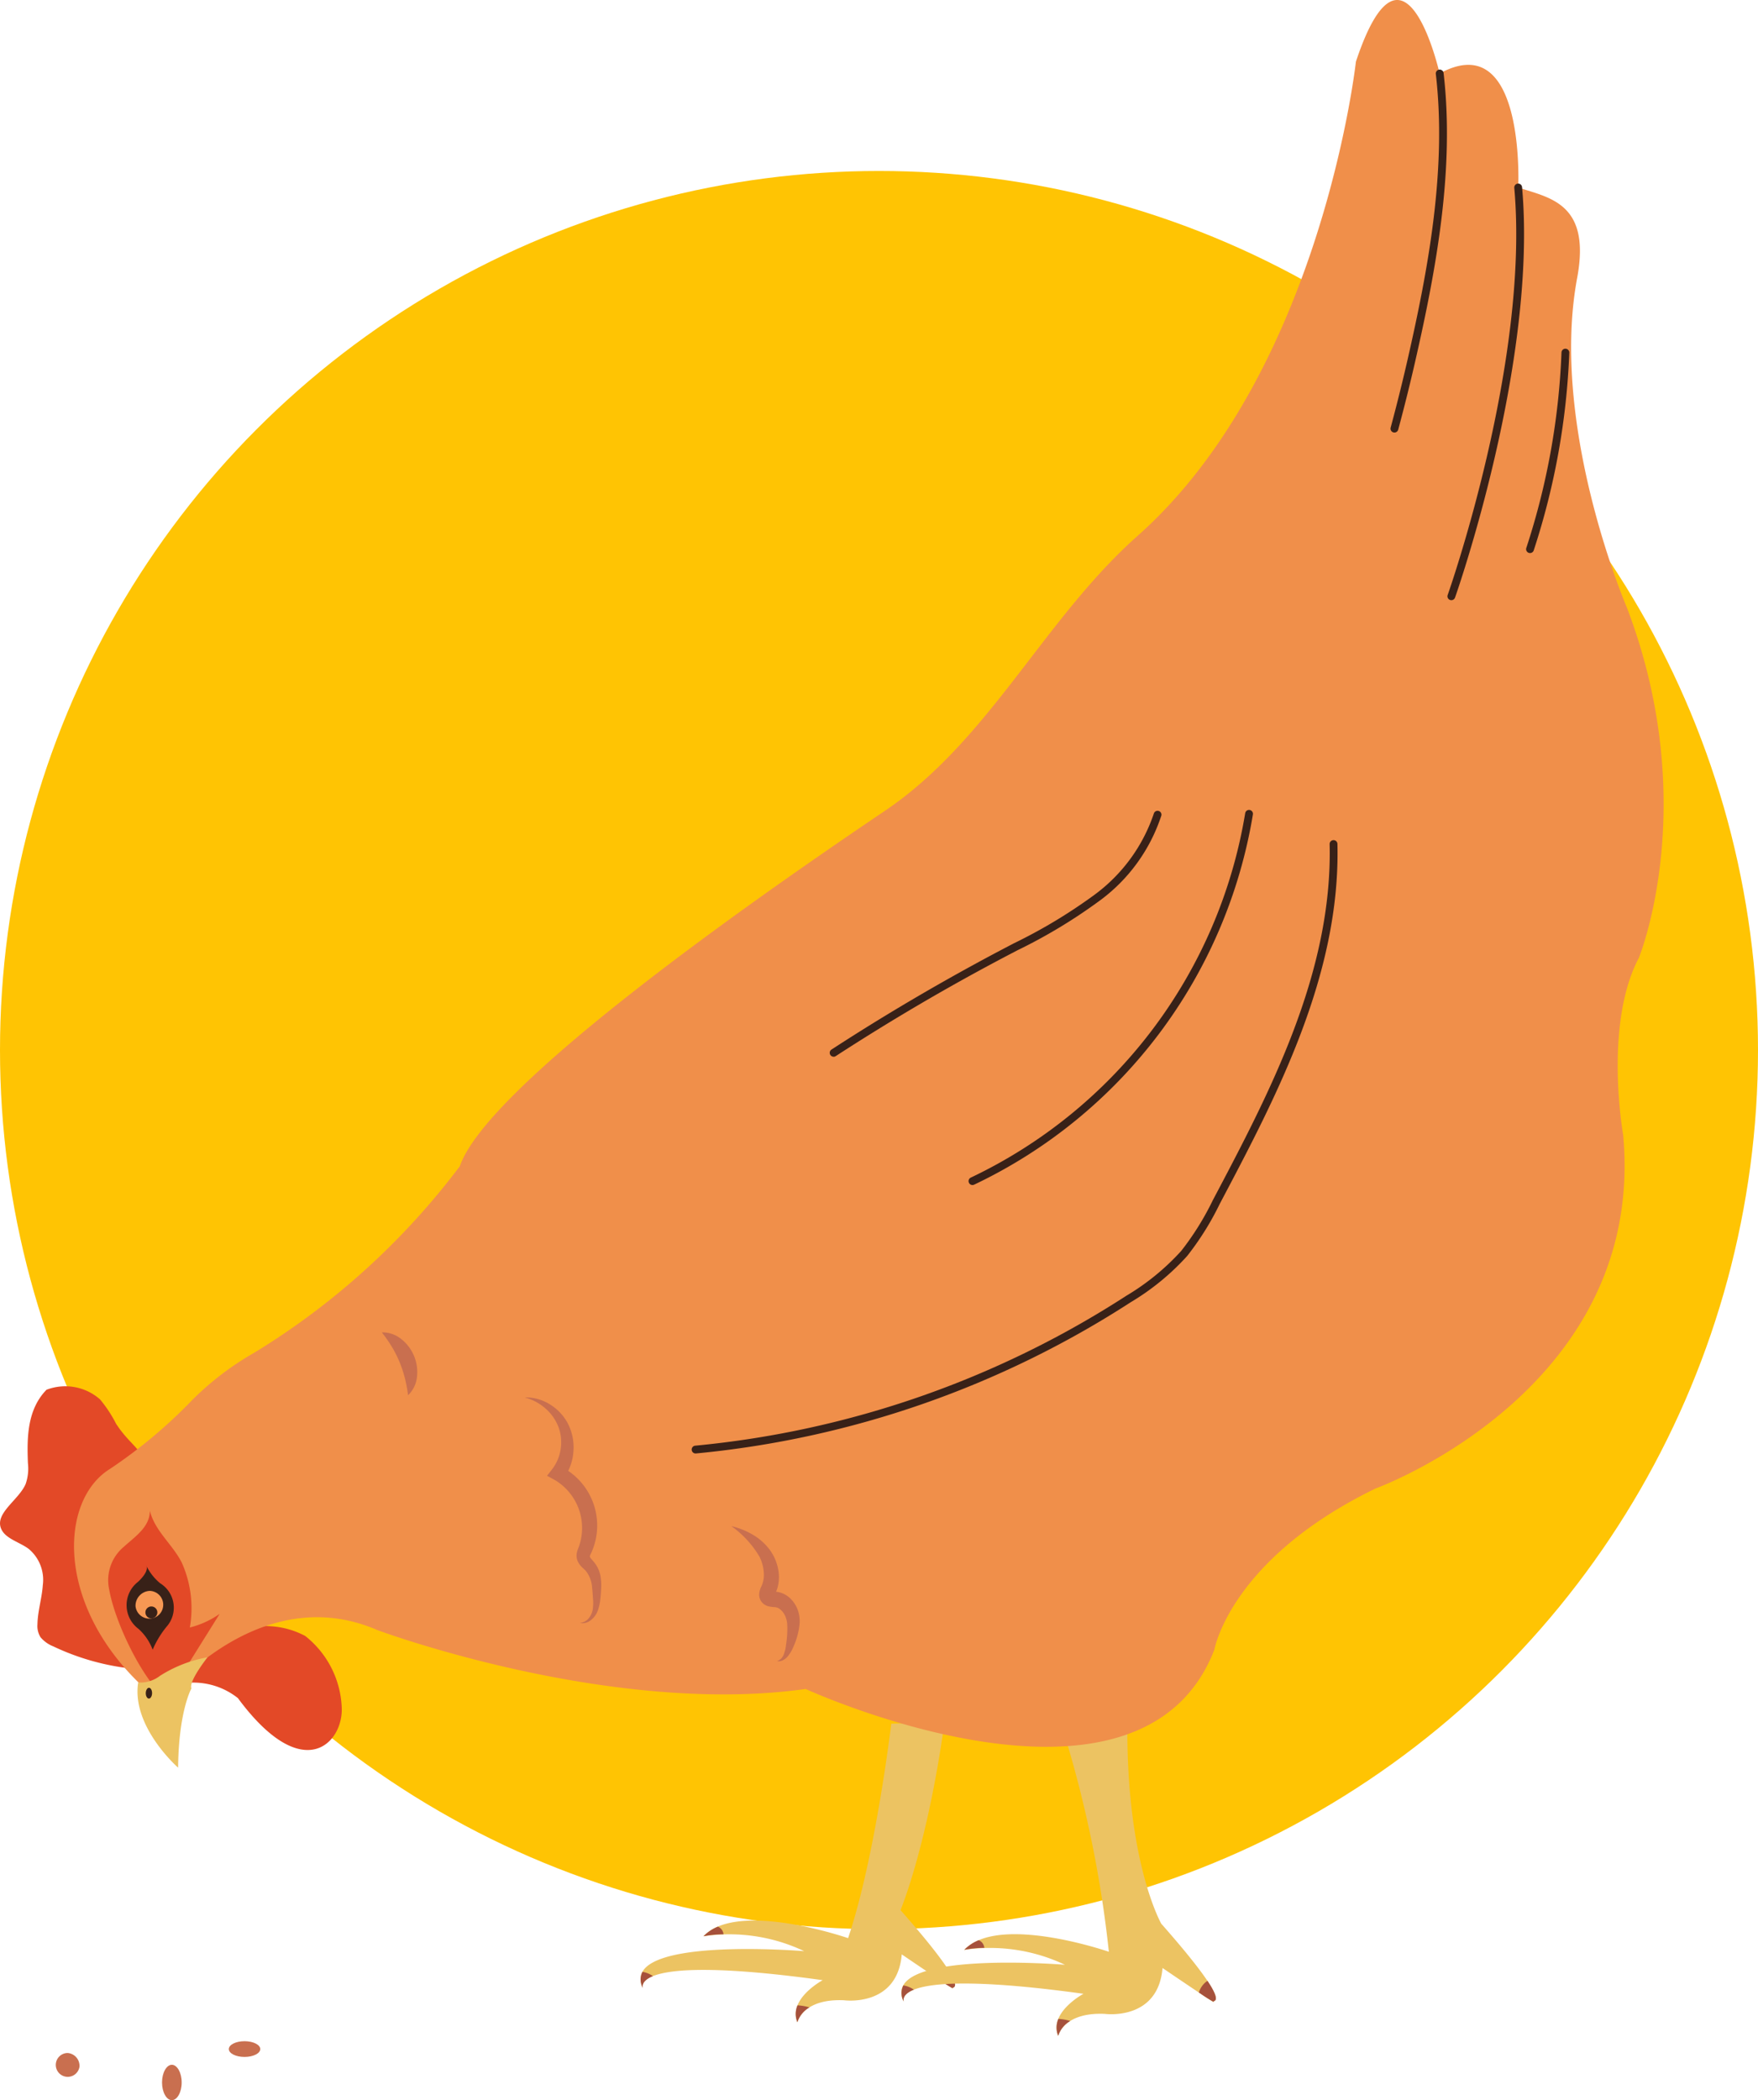 <svg xmlns="http://www.w3.org/2000/svg" xmlns:xlink="http://www.w3.org/1999/xlink" width="118" height="140.95" viewBox="0 0 118 140.95">
  <defs>
    <clipPath id="clip-path">
      <rect id="Rectángulo_349664" data-name="Rectángulo 349664" width="111.667" height="140.95" fill="none"/>
    </clipPath>
  </defs>
  <g id="Grupo_997389" data-name="Grupo 997389" transform="translate(2190 10979.475)">
    <circle id="Elipse_5893" data-name="Elipse 5893" cx="59" cy="59" r="59" transform="translate(-2190 -10968)" fill="#ffc403"/>
    <g id="Grupo_997233" data-name="Grupo 997233" transform="translate(-2190 -10979.475)">
      <g id="Grupo_997232" data-name="Grupo 997232" clip-path="url(#clip-path)">
        <path id="Trazado_731433" data-name="Trazado 731433" d="M176.553,419.748c-1.155,8.353-2.952,12.613-2.952,12.613,5.114,5.8,3.31,5.059,3.514,5.252s-3.431-2.282-3.431-2.282c-.3,3.574-3.877,3.079-3.877,3.079-2.777-.121-3.129,1.473-3.129,1.473-.638-1.567,1.7-2.821,1.7-2.821-13.126-1.815-12.07.533-12.07.533-1.682-3.519,10.827-2.48,10.827-2.48a11.709,11.709,0,0,0-6.764-1c2.31-2.441,9.711.127,9.711.127,1.831-5.4,2.9-14.395,2.9-14.395Z" transform="translate(-113.157 -304.165)" fill="#ecc362"/>
        <path id="Trazado_731434" data-name="Trazado 731434" d="M229.653,480.9a9.838,9.838,0,0,1-.993-.636,1.433,1.433,0,0,1,.576-.781c1.055,1.581.28,1.287.417,1.417" transform="translate(-165.696 -347.449)" fill="#a6513c"/>
        <path id="Trazado_731435" data-name="Trazado 731435" d="M194.075,489.895a1.457,1.457,0,0,1,.01-1.131,3.314,3.314,0,0,1,.8.138,1.764,1.764,0,0,0-.806.993" transform="translate(-140.555 -354.177)" fill="#a6513c"/>
        <path id="Trazado_731436" data-name="Trazado 731436" d="M156.719,484.555v0" transform="translate(-113.565 -351.127)" fill="#a6513c"/>
        <path id="Trazado_731437" data-name="Trazado 731437" d="M156.313,481.692a1.14,1.14,0,0,1-.031-1.088,1.7,1.7,0,0,1,.705.285c-.844.341-.687.772-.674.8" transform="translate(-113.159 -348.264)" fill="#a6513c"/>
        <path id="Trazado_731438" data-name="Trazado 731438" d="M172.82,470.082s0,.007,0,.011a7.367,7.367,0,0,0-1.338.132,2.833,2.833,0,0,1,.966-.645.612.612,0,0,1,.374.5" transform="translate(-124.261 -340.275)" fill="#a6513c"/>
        <path id="Trazado_731439" data-name="Trazado 731439" d="M234.9,420.574c-.058,9.222,2.278,13.3,2.278,13.3,5.114,5.8,3.31,5.059,3.514,5.252s-3.431-2.282-3.431-2.282c-.3,3.574-3.877,3.079-3.877,3.079-2.777-.121-3.129,1.473-3.129,1.473-.638-1.567,1.7-2.821,1.7-2.821-13.126-1.815-12.07.533-12.07.533-1.682-3.519,10.827-2.479,10.827-2.479a11.708,11.708,0,0,0-6.764-1c2.31-2.441,9.711.127,9.711.127a78.557,78.557,0,0,0-2.914-14.367Z" transform="translate(-159.23 -304.764)" fill="#ecc362"/>
        <path id="Trazado_731440" data-name="Trazado 731440" d="M293.234,484.2a9.794,9.794,0,0,1-.993-.636,1.436,1.436,0,0,1,.576-.781c1.055,1.581.28,1.287.418,1.417" transform="translate(-211.769 -349.842)" fill="#a6513c"/>
        <path id="Trazado_731441" data-name="Trazado 731441" d="M257.657,493.2a1.456,1.456,0,0,1,.01-1.131,3.315,3.315,0,0,1,.8.138,1.764,1.764,0,0,0-.806.993" transform="translate(-186.629 -356.571)" fill="#a6513c"/>
        <path id="Trazado_731442" data-name="Trazado 731442" d="M220.3,487.858v0" transform="translate(-159.639 -353.521)" fill="#a6513c"/>
        <path id="Trazado_731443" data-name="Trazado 731443" d="M219.9,484.995a1.14,1.14,0,0,1-.031-1.088,1.7,1.7,0,0,1,.705.285c-.845.341-.687.772-.675.8" transform="translate(-159.233 -350.658)" fill="#a6513c"/>
        <path id="Trazado_731444" data-name="Trazado 731444" d="M236.4,473.385s0,.007,0,.011a7.367,7.367,0,0,0-1.338.132,2.833,2.833,0,0,1,.966-.645.612.612,0,0,1,.374.5" transform="translate(-170.334 -342.668)" fill="#a6513c"/>
        <path id="Trazado_731445" data-name="Trazado 731445" d="M7.776,340.367a8.673,8.673,0,0,0-1.063-1.607,3.526,3.526,0,0,0-3.592-.645c-1.3,1.336-1.315,3.212-1.247,4.928a3.163,3.163,0,0,1-.154,1.4c-.47,1.095-2.154,1.994-1.613,3.066.311.617,1.215.837,1.815,1.283a2.7,2.7,0,0,1,.951,2.435c-.059.881-.344,1.747-.359,2.63a1.431,1.431,0,0,0,.205.866,2.155,2.155,0,0,0,.858.615,16.372,16.372,0,0,0,5.457,1.511c1.356-2.039.992-4.524.821-6.848-.15-2.022.293-4.129.082-6.12-.191-1.8-1.128-1.9-2.162-3.51" transform="translate(0 -244.843)" fill="#e34927"/>
        <path id="Trazado_731446" data-name="Trazado 731446" d="M41.1,400.417a4.8,4.8,0,0,1,4.648.744c4.381,5.928,7.1,3.006,6.968.6a6.442,6.442,0,0,0-2.453-4.773c-4.242-2.247-8.881,1.943-8.881,1.943Z" transform="translate(-29.78 -287.194)" fill="#e34927"/>
        <path id="Trazado_731447" data-name="Trazado 731447" d="M22.833,113.355c-6.067-5.54-5.8-12.663-2.374-14.773a33.486,33.486,0,0,0,5.534-4.639A19.724,19.724,0,0,1,30.15,90.78,49.6,49.6,0,0,0,43.937,78.27c1.78-5.162,18.092-16.809,28.515-23.84,7.03-4.742,10.647-12.84,16.986-18.473,12.35-10.975,14.645-31.815,14.645-31.815,3.245-9.761,5.619.791,5.619.791,5.8-3.166,5.276,7.65,5.276,7.65,2.1.7,4.893,1.048,3.957,6.067-1.872,10.035,3.35,22.159,3.35,22.159,5.012,13.19.791,23.478.791,23.478-2.374,4.485-1.055,11.871-1.055,11.871C123.6,93.307,105.4,99.9,105.4,99.9c-9.761,4.748-10.816,10.816-10.816,10.816-5.012,12.926-27.435,2.638-27.435,2.638C53.962,115.2,38.4,109.4,38.4,109.4c-7.914-3.429-14.245,4.485-14.245,4.485Z" transform="translate(-13.073 0)" fill="#f08f4a"/>
        <path id="Trazado_731448" data-name="Trazado 731448" d="M30.29,380.854c-1.66-1.4-3.454-5.2-3.832-7.367a2.916,2.916,0,0,1,1-2.881c.718-.658,1.74-1.313,1.728-2.41.331,1.36,1.529,2.265,2.142,3.483a7.472,7.472,0,0,1,.543,4.358,6.082,6.082,0,0,0,2-.913Z" transform="translate(-19.129 -266.809)" fill="#e34927"/>
        <path id="Trazado_731449" data-name="Trazado 731449" d="M33.56,405.628c-.463,2.97,2.68,5.716,2.68,5.716.036-3.8.893-5.316.893-5.316-.2-.472,1.08-2.089,1.08-2.089a8.77,8.77,0,0,0-3.182,1.237,2.165,2.165,0,0,1-1.471.452" transform="translate(-24.285 -292.71)" fill="#ecc362"/>
        <path id="Trazado_731450" data-name="Trazado 731450" d="M35.748,411.365c.117,0,.21.164.208.364s-.1.361-.215.36-.21-.164-.208-.364.1-.361.215-.36" transform="translate(-25.748 -298.091)" fill="#382118"/>
        <path id="Trazado_731451" data-name="Trazado 731451" d="M32.163,381.542c.242.4-.548,1.1-.548,1.1a1.982,1.982,0,0,0,.032,3.158,3.545,3.545,0,0,1,.95,1.4,6.37,6.37,0,0,1,.935-1.547,1.924,1.924,0,0,0-.435-2.916,3.606,3.606,0,0,1-.934-1.192" transform="translate(-22.35 -276.48)" fill="#382118"/>
        <path id="Trazado_731452" data-name="Trazado 731452" d="M33.038,388.768a.932.932,0,1,0,.955-1.026,1,1,0,0,0-.955,1.026" transform="translate(-23.941 -280.972)" fill="#f79854"/>
        <path id="Trazado_731453" data-name="Trazado 731453" d="M35.447,391.926a.4.4,0,1,0,.408-.383.4.4,0,0,0-.408.383" transform="translate(-25.686 -283.727)" fill="#382118"/>
        <path id="Trazado_731454" data-name="Trazado 731454" d="M339.2,41.322a.266.266,0,0,1-.068-.009.262.262,0,0,1-.185-.321c.41-1.523.791-3.052,1.132-4.545,1.421-6.219,2.635-12.848,1.9-19.191a.262.262,0,0,1,.521-.06c.745,6.421-.477,13.1-1.909,19.368-.343,1.5-.725,3.035-1.137,4.565a.262.262,0,0,1-.253.194" transform="translate(-245.604 -12.293)" fill="#382118"/>
        <path id="Trazado_731455" data-name="Trazado 731455" d="M353.1,72.707a.258.258,0,0,1-.088-.015.262.262,0,0,1-.159-.335c.055-.155,5.508-15.648,4.471-27.324a.262.262,0,1,1,.522-.046c1.048,11.792-4.443,27.39-4.5,27.546a.263.263,0,0,1-.247.174" transform="translate(-255.682 -32.426)" fill="#382118"/>
        <path id="Trazado_731456" data-name="Trazado 731456" d="M168.871,245.917a.262.262,0,0,1-.025-.523,64.5,64.5,0,0,0,28.941-10.065,16.034,16.034,0,0,0,3.673-3,18.755,18.755,0,0,0,2.126-3.408c3.772-7.138,8.048-15.228,7.841-23.9a.262.262,0,0,1,.524-.012c.211,8.81-4.1,16.964-7.9,24.158a19.2,19.2,0,0,1-2.189,3.5,16.5,16.5,0,0,1-3.787,3.1A65.026,65.026,0,0,1,168.9,245.916h-.025" transform="translate(-122.18 -148.369)" fill="#382118"/>
        <path id="Trazado_731457" data-name="Trazado 731457" d="M236.366,222.579a.262.262,0,0,1-.111-.5,33.024,33.024,0,0,0,18.414-24.454.262.262,0,1,1,.518.082,33.555,33.555,0,0,1-18.71,24.847.262.262,0,0,1-.111.025" transform="translate(-171.09 -143.047)" fill="#382118"/>
        <path id="Trazado_731458" data-name="Trazado 731458" d="M202.517,214.035a.262.262,0,0,1-.143-.482c3.732-2.426,7.621-4.7,11.56-6.773l.67-.351a35.109,35.109,0,0,0,5.39-3.239,11.2,11.2,0,0,0,4.024-5.5.262.262,0,0,1,.5.143,11.517,11.517,0,0,1-4.207,5.775,35.508,35.508,0,0,1-5.47,3.29l-.669.35c-3.924,2.061-7.8,4.332-11.518,6.749a.262.262,0,0,1-.143.042" transform="translate(-146.562 -143.114)" fill="#382118"/>
        <path id="Trazado_731459" data-name="Trazado 731459" d="M372.264,98.7a.262.262,0,0,1-.246-.352,47.964,47.964,0,0,0,2.359-13.11.262.262,0,0,1,.524.019,48.522,48.522,0,0,1-2.39,13.27.262.262,0,0,1-.246.173" transform="translate(-269.567 -61.582)" fill="#382118"/>
        <path id="Trazado_731460" data-name="Trazado 731460" d="M181.325,381.013a.746.746,0,0,0,.46-.474,2.575,2.575,0,0,0,.148-.663,6.455,6.455,0,0,0,.072-1.368,1.642,1.642,0,0,0-.146-.552,1.226,1.226,0,0,0-.31-.406.648.648,0,0,0-.366-.16,2.153,2.153,0,0,1-.454-.061.855.855,0,0,1-.393-.235.8.8,0,0,1-.211-.485,1.228,1.228,0,0,1,.143-.6,2.129,2.129,0,0,0,.1-.263,1.889,1.889,0,0,0,.073-.564,2.8,2.8,0,0,0-.3-1.188,6.7,6.7,0,0,0-1.886-2.043,5.2,5.2,0,0,1,1.406.555,3.84,3.84,0,0,1,1.186,1.053,3.2,3.2,0,0,1,.593,1.567,2.737,2.737,0,0,1-.064.886,2.982,2.982,0,0,1-.148.425c-.052.1-.054.18-.049.1a.265.265,0,0,0-.07-.156.194.194,0,0,0-.08-.055,2.265,2.265,0,0,0,.27.033,1.629,1.629,0,0,1,.931.462,2.03,2.03,0,0,1,.5.8,2.285,2.285,0,0,1,.109.88,4.872,4.872,0,0,1-.4,1.511,2.536,2.536,0,0,1-.4.687,1.116,1.116,0,0,1-.32.255.647.647,0,0,1-.385.062" transform="translate(-129.168 -269.528)" fill="#c96f4f"/>
        <path id="Trazado_731461" data-name="Trazado 731461" d="M131.63,355.709a.87.87,0,0,0,.592-.339,1.22,1.22,0,0,0,.254-.6,2.962,2.962,0,0,0,.014-.685c-.02-.238-.03-.484-.058-.713a2.047,2.047,0,0,0-.415-1.144c-.056-.064-.142-.136-.241-.232a1.359,1.359,0,0,1-.31-.42.975.975,0,0,1-.045-.643c.045-.179.11-.3.14-.4a3.747,3.747,0,0,0-1.632-4.413l-.525-.286.349-.448a2.9,2.9,0,0,0,.56-1.309,2.952,2.952,0,0,0-.122-1.462,3.128,3.128,0,0,0-.857-1.266,3.452,3.452,0,0,0-1.429-.773,3.03,3.03,0,0,1,1.665.451,3.321,3.321,0,0,1,1.241,1.316,3.52,3.52,0,0,1,.367,1.829,3.557,3.557,0,0,1-.625,1.8l-.175-.734a4.434,4.434,0,0,1,2.044,5.659c-.056.131-.108.223-.127.28s-.019.045-.019.074a.478.478,0,0,0,.109.176c.067.083.161.177.254.307a2.059,2.059,0,0,1,.35.815,3.7,3.7,0,0,1,.051.8c-.01.259-.027.5-.057.751a3.378,3.378,0,0,1-.165.765,1.43,1.43,0,0,1-.463.651.9.9,0,0,1-.726.2" transform="translate(-92.686 -246.789)" fill="#c96f4f"/>
        <path id="Trazado_731462" data-name="Trazado 731462" d="M93.091,324.738a1.99,1.99,0,0,1,1.305.452,2.826,2.826,0,0,1,1.051,2.521,1.98,1.98,0,0,1-.6,1.245,9.779,9.779,0,0,0-.229-1.208,7.935,7.935,0,0,0-.346-1.027,7.739,7.739,0,0,0-.485-.97,9.581,9.581,0,0,0-.7-1.012" transform="translate(-67.457 -235.316)" fill="#c96f4f"/>
        <path id="Trazado_731463" data-name="Trazado 731463" d="M57.889,498.03c0,.291-.473.528-1.055.528s-1.055-.236-1.055-.528.473-.528,1.055-.528,1.055.236,1.055.528" transform="translate(-40.42 -360.509)" fill="#c96f4f"/>
        <path id="Trazado_731464" data-name="Trazado 731464" d="M40.812,504.437c0,.656-.3,1.187-.659,1.187s-.659-.531-.659-1.187.3-1.187.659-1.187.659.531.659,1.187" transform="translate(-28.618 -364.674)" fill="#c96f4f"/>
        <path id="Trazado_731465" data-name="Trazado 731465" d="M15.21,501.3a.8.8,0,1,1-.791-.923.865.865,0,0,1,.791.923" transform="translate(-9.875 -362.592)" fill="#c96f4f"/>
      </g>
    </g>
  </g>
</svg>
